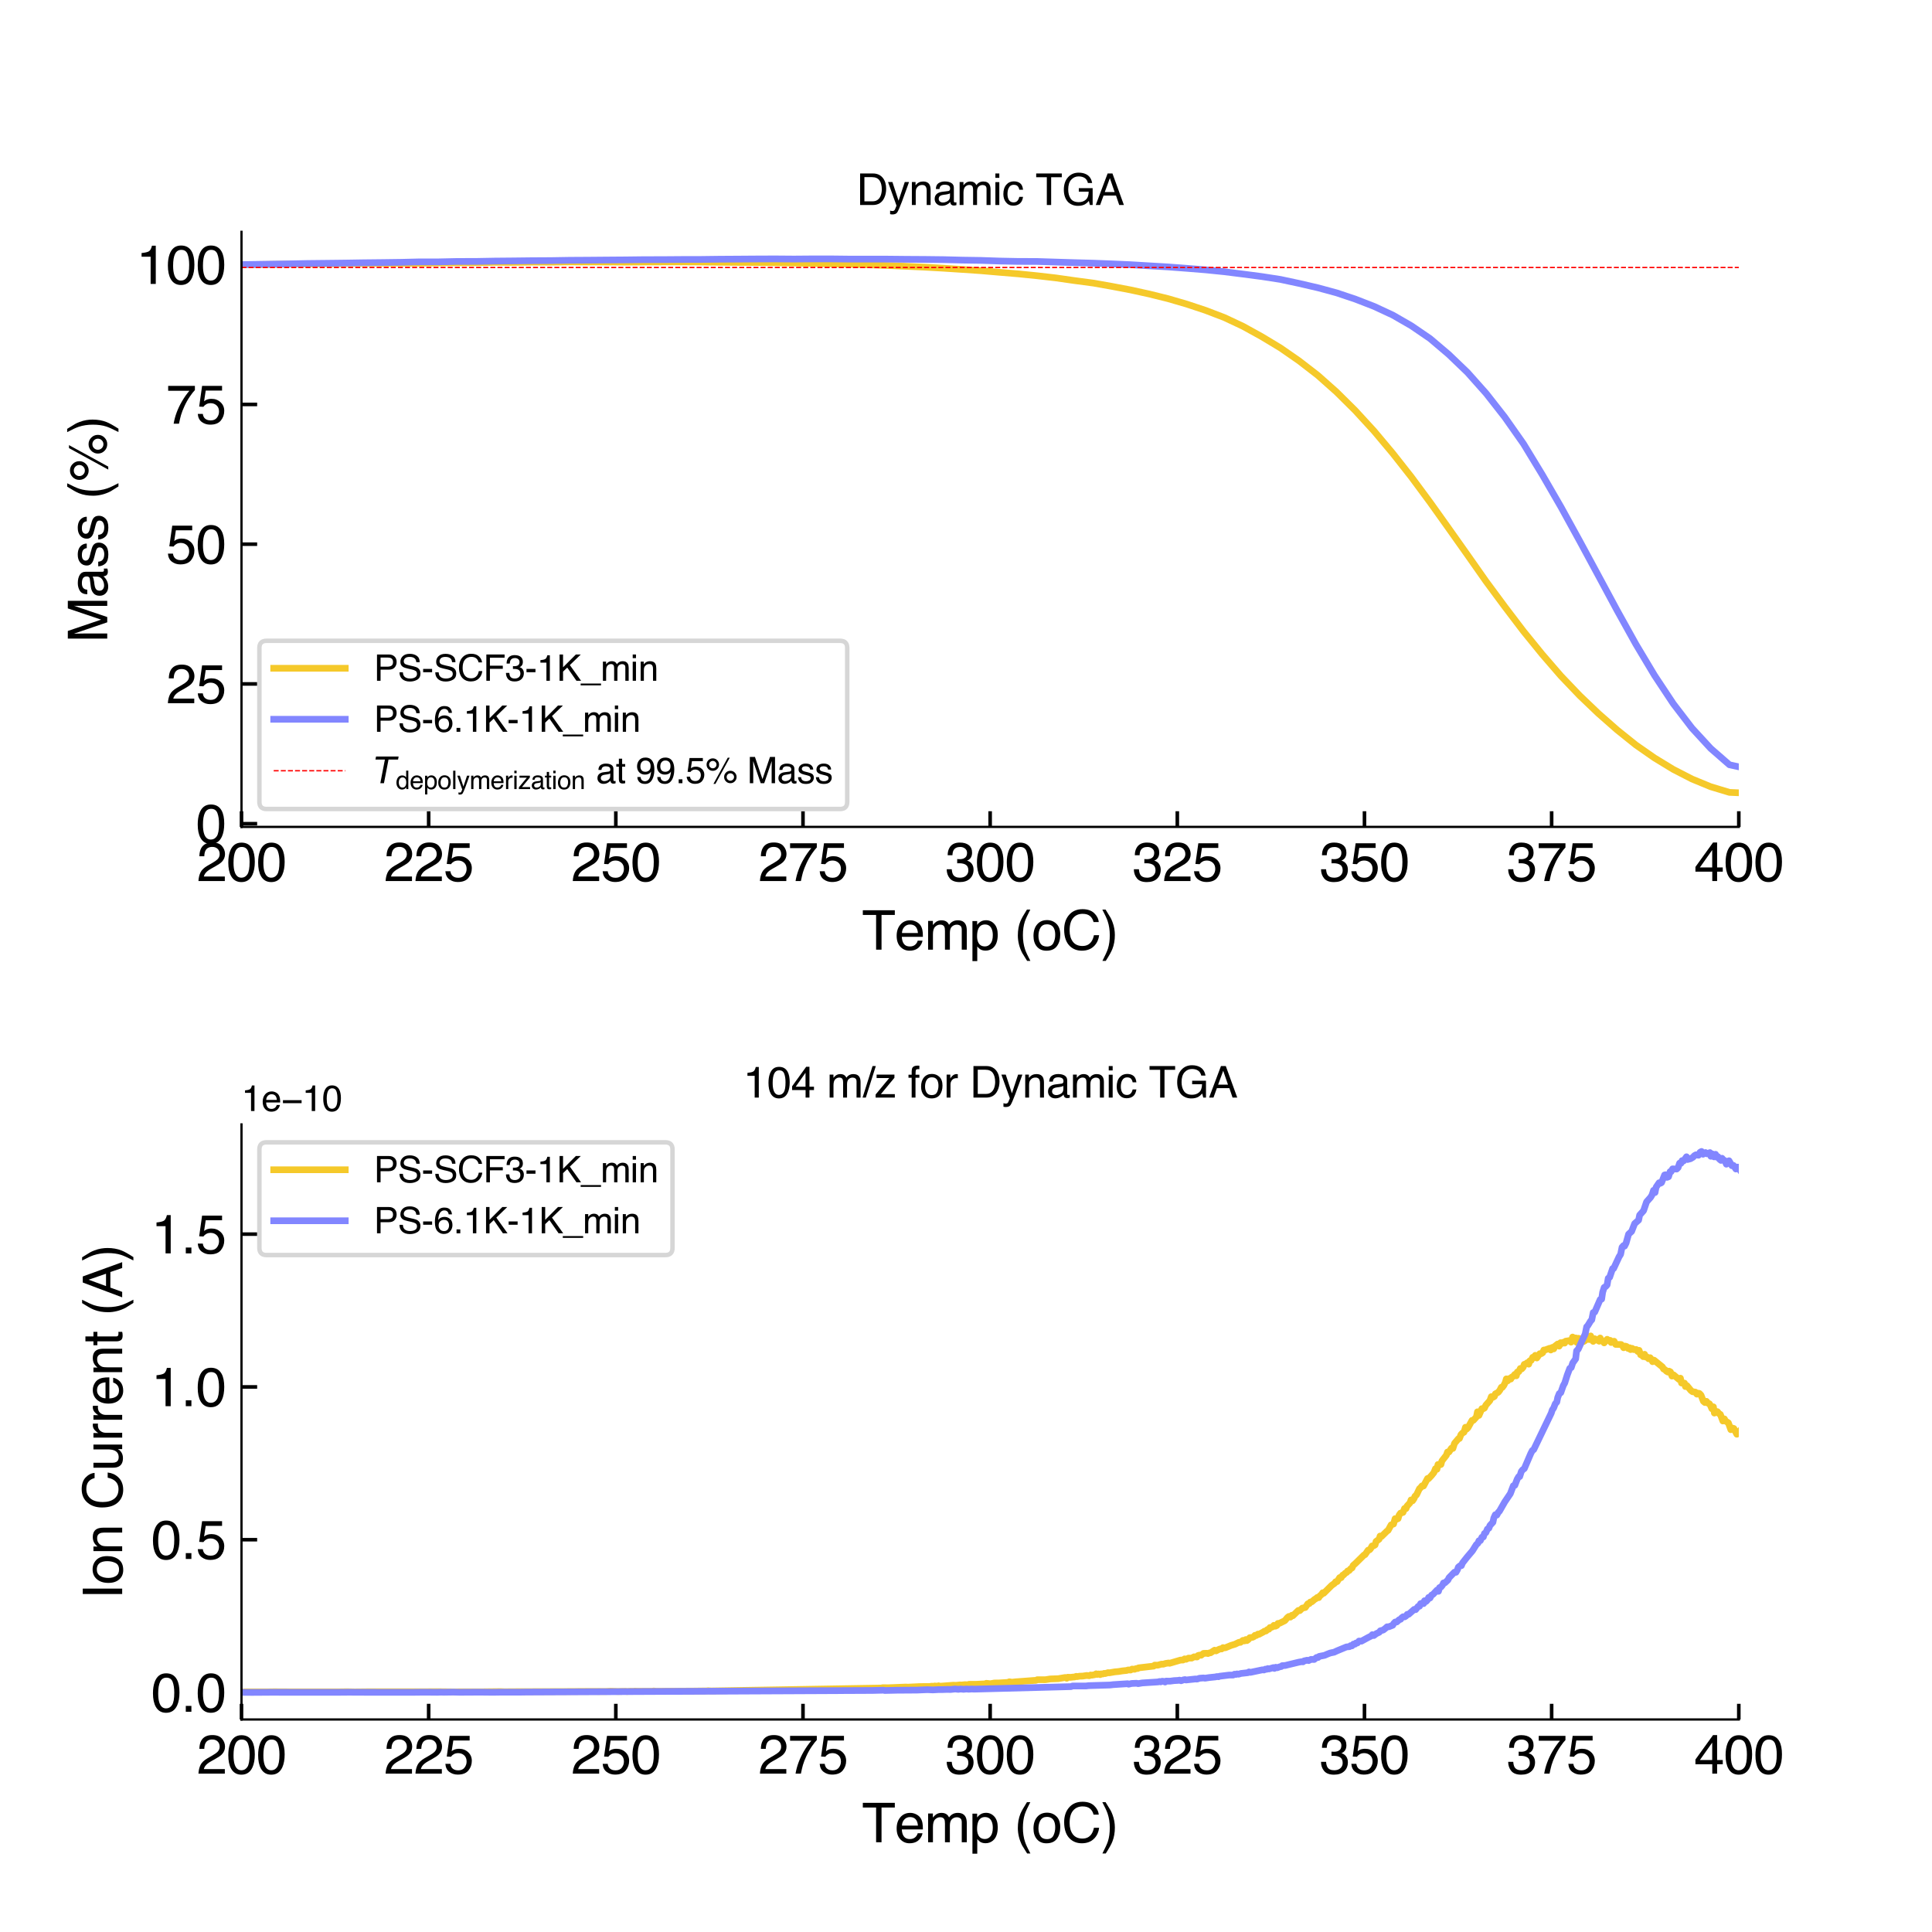 <?xml version="1.0" encoding="utf-8" standalone="no"?>
<!DOCTYPE svg PUBLIC "-//W3C//DTD SVG 1.1//EN"
  "http://www.w3.org/Graphics/SVG/1.1/DTD/svg11.dtd">
<svg xmlns:xlink="http://www.w3.org/1999/xlink" width="432pt" height="432pt" viewBox="0 0 432 432" xmlns="http://www.w3.org/2000/svg" version="1.1">
 <defs>
  <style type="text/css">*{stroke-linejoin: round; stroke-linecap: butt}</style>
 </defs>
 <g id="figure_1">
  <g id="patch_1">
   <path d="M 0 432 
L 432 432 
L 432 0 
L 0 0 
z
" style="fill: #ffffff"/>
  </g>
  <g id="axes_1">
   <g id="patch_2">
    <path d="M 54 184.896 
L 388.8 184.896 
L 388.8 51.84 
L 54 51.84 
z
" style="fill: #ffffff"/>
   </g>
   <g id="matplotlib.axis_1">
    <g id="xtick_1">
     <g id="line2d_1">
      <defs>
       <path id="m44941b19b2" d="M 0 0 
L 0 -3.5 
" style="stroke: #000000; stroke-width: 0.8"/>
      </defs>
      <g>
       <use xlink:href="#m44941b19b2" x="54" y="184.896" style="stroke: #000000; stroke-width: 0.8"/>
      </g>
     </g>
     <g id="text_1">
      <!-- 200 -->
      <g transform="translate(43.99 197.004) scale(0.12 -0.12)">
       <defs>
        <path id="Helvetica-32" d="M 200 0 
Q 231 578 439 1006 
Q 647 1434 1250 1784 
L 1850 2131 
Q 2253 2366 2416 2531 
Q 2672 2791 2672 3125 
Q 2672 3516 2437 3745 
Q 2203 3975 1813 3975 
Q 1234 3975 1013 3538 
Q 894 3303 881 2888 
L 309 2888 
Q 319 3472 525 3841 
Q 891 4491 1816 4491 
Q 2584 4491 2939 4075 
Q 3294 3659 3294 3150 
Q 3294 2613 2916 2231 
Q 2697 2009 2131 1694 
L 1703 1456 
Q 1397 1288 1222 1134 
Q 909 863 828 531 
L 3272 531 
L 3272 0 
L 200 0 
z
" transform="scale(0.016)"/>
        <path id="Helvetica-30" d="M 1731 4475 
Q 2600 4475 2988 3759 
Q 3288 3206 3288 2244 
Q 3288 1331 3016 734 
Q 2622 -122 1728 -122 
Q 922 -122 528 578 
Q 200 1163 200 2147 
Q 200 2909 397 3456 
Q 766 4475 1731 4475 
z
M 1725 391 
Q 2163 391 2422 778 
Q 2681 1166 2681 2222 
Q 2681 2984 2493 3476 
Q 2306 3969 1766 3969 
Q 1269 3969 1039 3501 
Q 809 3034 809 2125 
Q 809 1441 956 1025 
Q 1181 391 1725 391 
z
" transform="scale(0.016)"/>
       </defs>
       <use xlink:href="#Helvetica-32"/>
       <use xlink:href="#Helvetica-30" x="55.615"/>
       <use xlink:href="#Helvetica-30" x="111.23"/>
      </g>
     </g>
    </g>
    <g id="xtick_2">
     <g id="line2d_2">
      <g>
       <use xlink:href="#m44941b19b2" x="95.85" y="184.896" style="stroke: #000000; stroke-width: 0.8"/>
      </g>
     </g>
     <g id="text_2">
      <!-- 225 -->
      <g transform="translate(85.84 197.004) scale(0.12 -0.12)">
       <defs>
        <path id="Helvetica-35" d="M 791 1141 
Q 847 659 1238 475 
Q 1438 381 1700 381 
Q 2200 381 2440 700 
Q 2681 1019 2681 1406 
Q 2681 1875 2395 2131 
Q 2109 2388 1709 2388 
Q 1419 2388 1211 2275 
Q 1003 2163 856 1963 
L 369 1991 
L 709 4400 
L 3034 4400 
L 3034 3856 
L 1131 3856 
L 941 2613 
Q 1097 2731 1238 2791 
Q 1488 2894 1816 2894 
Q 2431 2894 2859 2497 
Q 3288 2100 3288 1491 
Q 3288 856 2895 371 
Q 2503 -113 1644 -113 
Q 1097 -113 676 195 
Q 256 503 206 1141 
L 791 1141 
z
" transform="scale(0.016)"/>
       </defs>
       <use xlink:href="#Helvetica-32"/>
       <use xlink:href="#Helvetica-32" x="55.615"/>
       <use xlink:href="#Helvetica-35" x="111.23"/>
      </g>
     </g>
    </g>
    <g id="xtick_3">
     <g id="line2d_3">
      <g>
       <use xlink:href="#m44941b19b2" x="137.7" y="184.896" style="stroke: #000000; stroke-width: 0.8"/>
      </g>
     </g>
     <g id="text_3">
      <!-- 250 -->
      <g transform="translate(127.69 197.004) scale(0.12 -0.12)">
       <use xlink:href="#Helvetica-32"/>
       <use xlink:href="#Helvetica-35" x="55.615"/>
       <use xlink:href="#Helvetica-30" x="111.23"/>
      </g>
     </g>
    </g>
    <g id="xtick_4">
     <g id="line2d_4">
      <g>
       <use xlink:href="#m44941b19b2" x="179.55" y="184.896" style="stroke: #000000; stroke-width: 0.8"/>
      </g>
     </g>
     <g id="text_4">
      <!-- 275 -->
      <g transform="translate(169.54 197.004) scale(0.12 -0.12)">
       <defs>
        <path id="Helvetica-37" d="M 3347 4400 
L 3347 3909 
Q 3131 3700 2773 3181 
Q 2416 2663 2141 2063 
Q 1869 1478 1728 997 
Q 1638 688 1494 0 
L 872 0 
Q 1084 1281 1809 2550 
Q 2238 3294 2709 3834 
L 234 3834 
L 234 4400 
L 3347 4400 
z
" transform="scale(0.016)"/>
       </defs>
       <use xlink:href="#Helvetica-32"/>
       <use xlink:href="#Helvetica-37" x="55.615"/>
       <use xlink:href="#Helvetica-35" x="111.23"/>
      </g>
     </g>
    </g>
    <g id="xtick_5">
     <g id="line2d_5">
      <g>
       <use xlink:href="#m44941b19b2" x="221.4" y="184.896" style="stroke: #000000; stroke-width: 0.8"/>
      </g>
     </g>
     <g id="text_5">
      <!-- 300 -->
      <g transform="translate(211.39 197.004) scale(0.12 -0.12)">
       <defs>
        <path id="Helvetica-33" d="M 1663 -122 
Q 869 -122 511 314 
Q 153 750 153 1375 
L 741 1375 
Q 778 941 903 744 
Q 1122 391 1694 391 
Q 2138 391 2406 628 
Q 2675 866 2675 1241 
Q 2675 1703 2392 1887 
Q 2109 2072 1606 2072 
Q 1550 2072 1492 2070 
Q 1434 2069 1375 2066 
L 1375 2563 
Q 1463 2553 1522 2550 
Q 1581 2547 1650 2547 
Q 1966 2547 2169 2647 
Q 2525 2822 2525 3272 
Q 2525 3606 2287 3787 
Q 2050 3969 1734 3969 
Q 1172 3969 956 3594 
Q 838 3388 822 3006 
L 266 3006 
Q 266 3506 466 3856 
Q 809 4481 1675 4481 
Q 2359 4481 2734 4176 
Q 3109 3872 3109 3294 
Q 3109 2881 2888 2625 
Q 2750 2466 2531 2375 
Q 2884 2278 3082 2001 
Q 3281 1725 3281 1325 
Q 3281 684 2859 281 
Q 2438 -122 1663 -122 
z
" transform="scale(0.016)"/>
       </defs>
       <use xlink:href="#Helvetica-33"/>
       <use xlink:href="#Helvetica-30" x="55.615"/>
       <use xlink:href="#Helvetica-30" x="111.23"/>
      </g>
     </g>
    </g>
    <g id="xtick_6">
     <g id="line2d_6">
      <g>
       <use xlink:href="#m44941b19b2" x="263.25" y="184.896" style="stroke: #000000; stroke-width: 0.8"/>
      </g>
     </g>
     <g id="text_6">
      <!-- 325 -->
      <g transform="translate(253.24 197.004) scale(0.12 -0.12)">
       <use xlink:href="#Helvetica-33"/>
       <use xlink:href="#Helvetica-32" x="55.615"/>
       <use xlink:href="#Helvetica-35" x="111.23"/>
      </g>
     </g>
    </g>
    <g id="xtick_7">
     <g id="line2d_7">
      <g>
       <use xlink:href="#m44941b19b2" x="305.1" y="184.896" style="stroke: #000000; stroke-width: 0.8"/>
      </g>
     </g>
     <g id="text_7">
      <!-- 350 -->
      <g transform="translate(295.09 197.004) scale(0.12 -0.12)">
       <use xlink:href="#Helvetica-33"/>
       <use xlink:href="#Helvetica-35" x="55.615"/>
       <use xlink:href="#Helvetica-30" x="111.23"/>
      </g>
     </g>
    </g>
    <g id="xtick_8">
     <g id="line2d_8">
      <g>
       <use xlink:href="#m44941b19b2" x="346.95" y="184.896" style="stroke: #000000; stroke-width: 0.8"/>
      </g>
     </g>
     <g id="text_8">
      <!-- 375 -->
      <g transform="translate(336.94 197.004) scale(0.12 -0.12)">
       <use xlink:href="#Helvetica-33"/>
       <use xlink:href="#Helvetica-37" x="55.615"/>
       <use xlink:href="#Helvetica-35" x="111.23"/>
      </g>
     </g>
    </g>
    <g id="xtick_9">
     <g id="line2d_9">
      <g>
       <use xlink:href="#m44941b19b2" x="388.8" y="184.896" style="stroke: #000000; stroke-width: 0.8"/>
      </g>
     </g>
     <g id="text_9">
      <!-- 400 -->
      <g transform="translate(378.79 197.004) scale(0.12 -0.12)">
       <defs>
        <path id="Helvetica-34" d="M 2116 1584 
L 2116 3613 
L 681 1584 
L 2116 1584 
z
M 2125 0 
L 2125 1094 
L 163 1094 
L 163 1644 
L 2213 4488 
L 2688 4488 
L 2688 1584 
L 3347 1584 
L 3347 1094 
L 2688 1094 
L 2688 0 
L 2125 0 
z
" transform="scale(0.016)"/>
       </defs>
       <use xlink:href="#Helvetica-34"/>
       <use xlink:href="#Helvetica-30" x="55.615"/>
       <use xlink:href="#Helvetica-30" x="111.23"/>
      </g>
     </g>
    </g>
    <g id="text_10">
     <!-- Temp (oC) -->
     <g transform="translate(192.732 212.348) scale(0.12 -0.12)">
      <defs>
       <path id="Helvetica-54" d="M 3828 4591 
L 3828 4044 
L 2281 4044 
L 2281 0 
L 1650 0 
L 1650 4044 
L 103 4044 
L 103 4591 
L 3828 4591 
z
" transform="scale(0.016)"/>
       <path id="Helvetica-65" d="M 1806 3422 
Q 2163 3422 2497 3255 
Q 2831 3088 3006 2822 
Q 3175 2569 3231 2231 
Q 3281 2000 3281 1494 
L 828 1494 
Q 844 984 1069 676 
Q 1294 369 1766 369 
Q 2206 369 2469 659 
Q 2619 828 2681 1050 
L 3234 1050 
Q 3213 866 3089 639 
Q 2966 413 2813 269 
Q 2556 19 2178 -69 
Q 1975 -119 1719 -119 
Q 1094 -119 659 336 
Q 225 791 225 1609 
Q 225 2416 662 2919 
Q 1100 3422 1806 3422 
z
M 2703 1941 
Q 2669 2306 2544 2525 
Q 2313 2931 1772 2931 
Q 1384 2931 1121 2651 
Q 859 2372 844 1941 
L 2703 1941 
z
M 1753 3428 
L 1753 3428 
z
" transform="scale(0.016)"/>
       <path id="Helvetica-6d" d="M 413 3347 
L 969 3347 
L 969 2872 
Q 1169 3119 1331 3231 
Q 1609 3422 1963 3422 
Q 2363 3422 2606 3225 
Q 2744 3113 2856 2894 
Q 3044 3163 3297 3292 
Q 3550 3422 3866 3422 
Q 4541 3422 4784 2934 
Q 4916 2672 4916 2228 
L 4916 0 
L 4331 0 
L 4331 2325 
Q 4331 2659 4164 2784 
Q 3997 2909 3756 2909 
Q 3425 2909 3186 2687 
Q 2947 2466 2947 1947 
L 2947 0 
L 2375 0 
L 2375 2184 
Q 2375 2525 2294 2681 
Q 2166 2916 1816 2916 
Q 1497 2916 1236 2669 
Q 975 2422 975 1775 
L 975 0 
L 413 0 
L 413 3347 
z
" transform="scale(0.016)"/>
       <path id="Helvetica-70" d="M 1825 378 
Q 2219 378 2480 708 
Q 2741 1038 2741 1694 
Q 2741 2094 2625 2381 
Q 2406 2934 1825 2934 
Q 1241 2934 1025 2350 
Q 909 2038 909 1556 
Q 909 1169 1025 897 
Q 1244 378 1825 378 
z
M 369 3331 
L 916 3331 
L 916 2888 
Q 1084 3116 1284 3241 
Q 1569 3428 1953 3428 
Q 2522 3428 2919 2992 
Q 3316 2556 3316 1747 
Q 3316 653 2744 184 
Q 2381 -113 1900 -113 
Q 1522 -113 1266 53 
Q 1116 147 931 375 
L 931 -1334 
L 369 -1334 
L 369 3331 
z
" transform="scale(0.016)"/>
       <path id="Helvetica-20" transform="scale(0.016)"/>
       <path id="Helvetica-28" d="M 1894 4666 
Q 1403 3713 1256 3263 
Q 1034 2578 1034 1681 
Q 1034 775 1288 25 
Q 1444 -438 1903 -1306 
L 1525 -1306 
Q 1069 -594 959 -397 
Q 850 -200 722 138 
Q 547 600 478 1125 
Q 444 1397 444 1644 
Q 444 2569 734 3291 
Q 919 3750 1503 4666 
L 1894 4666 
z
" transform="scale(0.016)"/>
       <path id="Helvetica-6f" d="M 1741 363 
Q 2300 363 2508 786 
Q 2716 1209 2716 1728 
Q 2716 2197 2566 2491 
Q 2328 2953 1747 2953 
Q 1231 2953 997 2559 
Q 763 2166 763 1609 
Q 763 1075 997 719 
Q 1231 363 1741 363 
z
M 1763 3444 
Q 2409 3444 2856 3012 
Q 3303 2581 3303 1744 
Q 3303 934 2909 406 
Q 2516 -122 1688 -122 
Q 997 -122 590 345 
Q 184 813 184 1600 
Q 184 2444 612 2944 
Q 1041 3444 1763 3444 
z
M 1744 3428 
L 1744 3428 
z
" transform="scale(0.016)"/>
       <path id="Helvetica-43" d="M 2422 4716 
Q 3294 4716 3775 4256 
Q 4256 3797 4309 3213 
L 3703 3213 
Q 3600 3656 3292 3915 
Q 2984 4175 2428 4175 
Q 1750 4175 1333 3698 
Q 916 3222 916 2238 
Q 916 1431 1292 929 
Q 1669 428 2416 428 
Q 3103 428 3463 956 
Q 3653 1234 3747 1688 
L 4353 1688 
Q 4272 963 3816 472 
Q 3269 -119 2341 -119 
Q 1541 -119 997 366 
Q 281 1006 281 2344 
Q 281 3359 819 4009 
Q 1400 4716 2422 4716 
z
M 2297 4716 
L 2297 4716 
z
" transform="scale(0.016)"/>
       <path id="Helvetica-29" d="M 222 -1306 
Q 719 -338 863 106 
Q 1081 778 1081 1681 
Q 1081 2584 828 3334 
Q 672 3797 213 4666 
L 591 4666 
Q 1072 3897 1173 3717 
Q 1275 3538 1394 3222 
Q 1544 2831 1608 2450 
Q 1672 2069 1672 1716 
Q 1672 791 1378 66 
Q 1194 -400 613 -1306 
L 222 -1306 
z
" transform="scale(0.016)"/>
      </defs>
      <use xlink:href="#Helvetica-54"/>
      <use xlink:href="#Helvetica-65" x="61.084"/>
      <use xlink:href="#Helvetica-6d" x="116.699"/>
      <use xlink:href="#Helvetica-70" x="200"/>
      <use xlink:href="#Helvetica-20" x="255.615"/>
      <use xlink:href="#Helvetica-28" x="283.398"/>
      <use xlink:href="#Helvetica-6f" x="316.699"/>
      <use xlink:href="#Helvetica-43" x="372.314"/>
      <use xlink:href="#Helvetica-29" x="444.531"/>
     </g>
    </g>
   </g>
   <g id="matplotlib.axis_2">
    <g id="ytick_1">
     <g id="line2d_10">
      <defs>
       <path id="m38857b3f25" d="M 0 0 
L 3.5 0 
" style="stroke: #000000; stroke-width: 0.8"/>
      </defs>
      <g>
       <use xlink:href="#m38857b3f25" x="54" y="184.174" style="stroke: #000000; stroke-width: 0.8"/>
      </g>
     </g>
     <g id="text_11">
      <!-- 0 -->
      <g transform="translate(43.827 188.478) scale(0.12 -0.12)">
       <use xlink:href="#Helvetica-30"/>
      </g>
     </g>
    </g>
    <g id="ytick_2">
     <g id="line2d_11">
      <g>
       <use xlink:href="#m38857b3f25" x="54" y="152.927" style="stroke: #000000; stroke-width: 0.8"/>
      </g>
     </g>
     <g id="text_12">
      <!-- 25 -->
      <g transform="translate(37.154 157.231) scale(0.12 -0.12)">
       <use xlink:href="#Helvetica-32"/>
       <use xlink:href="#Helvetica-35" x="55.615"/>
      </g>
     </g>
    </g>
    <g id="ytick_3">
     <g id="line2d_12">
      <g>
       <use xlink:href="#m38857b3f25" x="54" y="121.68" style="stroke: #000000; stroke-width: 0.8"/>
      </g>
     </g>
     <g id="text_13">
      <!-- 50 -->
      <g transform="translate(37.154 125.984) scale(0.12 -0.12)">
       <use xlink:href="#Helvetica-35"/>
       <use xlink:href="#Helvetica-30" x="55.615"/>
      </g>
     </g>
    </g>
    <g id="ytick_4">
     <g id="line2d_13">
      <g>
       <use xlink:href="#m38857b3f25" x="54" y="90.433" style="stroke: #000000; stroke-width: 0.8"/>
      </g>
     </g>
     <g id="text_14">
      <!-- 75 -->
      <g transform="translate(37.154 94.737) scale(0.12 -0.12)">
       <use xlink:href="#Helvetica-37"/>
       <use xlink:href="#Helvetica-35" x="55.615"/>
      </g>
     </g>
    </g>
    <g id="ytick_5">
     <g id="line2d_14">
      <g>
       <use xlink:href="#m38857b3f25" x="54" y="59.186" style="stroke: #000000; stroke-width: 0.8"/>
      </g>
     </g>
     <g id="text_15">
      <!-- 100 -->
      <g transform="translate(30.481 63.49) scale(0.12 -0.12)">
       <defs>
        <path id="Helvetica-31" d="M 613 3169 
L 613 3600 
Q 1222 3659 1462 3798 
Q 1703 3938 1822 4456 
L 2266 4456 
L 2266 0 
L 1666 0 
L 1666 3169 
L 613 3169 
z
" transform="scale(0.016)"/>
       </defs>
       <use xlink:href="#Helvetica-31"/>
       <use xlink:href="#Helvetica-30" x="55.615"/>
       <use xlink:href="#Helvetica-30" x="111.23"/>
      </g>
     </g>
    </g>
    <g id="text_16">
     <!-- Mass (%) -->
     <g transform="translate(23.979 143.7) rotate(-90) scale(0.12 -0.12)">
      <defs>
       <path id="Helvetica-4d" d="M 472 4591 
L 1363 4591 
L 2681 709 
L 3991 4591 
L 4872 4591 
L 4872 0 
L 4281 0 
L 4281 2709 
Q 4281 2850 4287 3175 
Q 4294 3500 4294 3872 
L 2984 0 
L 2369 0 
L 1050 3872 
L 1050 3731 
Q 1050 3563 1058 3217 
Q 1066 2872 1066 2709 
L 1066 0 
L 472 0 
L 472 4591 
z
" transform="scale(0.016)"/>
       <path id="Helvetica-61" d="M 844 891 
Q 844 647 1022 506 
Q 1200 366 1444 366 
Q 1741 366 2019 503 
Q 2488 731 2488 1250 
L 2488 1703 
Q 2384 1638 2221 1594 
Q 2059 1550 1903 1531 
L 1563 1488 
Q 1256 1447 1103 1359 
Q 844 1213 844 891 
z
M 2206 2028 
Q 2400 2053 2466 2191 
Q 2503 2266 2503 2406 
Q 2503 2694 2298 2823 
Q 2094 2953 1713 2953 
Q 1272 2953 1088 2716 
Q 984 2584 953 2325 
L 428 2325 
Q 444 2944 830 3186 
Q 1216 3428 1725 3428 
Q 2316 3428 2684 3203 
Q 3050 2978 3050 2503 
L 3050 575 
Q 3050 488 3086 434 
Q 3122 381 3238 381 
Q 3275 381 3322 386 
Q 3369 391 3422 400 
L 3422 -16 
Q 3291 -53 3222 -62 
Q 3153 -72 3034 -72 
Q 2744 -72 2613 134 
Q 2544 244 2516 444 
Q 2344 219 2022 53 
Q 1700 -113 1313 -113 
Q 847 -113 551 170 
Q 256 453 256 878 
Q 256 1344 547 1600 
Q 838 1856 1309 1916 
L 2206 2028 
z
M 1741 3428 
L 1741 3428 
z
" transform="scale(0.016)"/>
       <path id="Helvetica-73" d="M 747 1050 
Q 772 769 888 619 
Q 1100 347 1625 347 
Q 1938 347 2175 483 
Q 2413 619 2413 903 
Q 2413 1119 2222 1231 
Q 2100 1300 1741 1391 
L 1294 1503 
Q 866 1609 663 1741 
Q 300 1969 300 2372 
Q 300 2847 642 3140 
Q 984 3434 1563 3434 
Q 2319 3434 2653 2991 
Q 2863 2709 2856 2384 
L 2325 2384 
Q 2309 2575 2191 2731 
Q 1997 2953 1519 2953 
Q 1200 2953 1036 2831 
Q 872 2709 872 2509 
Q 872 2291 1088 2159 
Q 1213 2081 1456 2022 
L 1828 1931 
Q 2434 1784 2641 1647 
Q 2969 1431 2969 969 
Q 2969 522 2630 197 
Q 2291 -128 1597 -128 
Q 850 -128 539 211 
Q 228 550 206 1050 
L 747 1050 
z
M 1578 3428 
L 1578 3428 
z
" transform="scale(0.016)"/>
       <path id="Helvetica-25" d="M 4363 2175 
Q 4813 2175 5131 1856 
Q 5450 1538 5450 1088 
Q 5450 638 5131 319 
Q 4813 0 4363 0 
Q 3909 0 3590 319 
Q 3272 638 3272 1088 
Q 3272 1538 3590 1856 
Q 3909 2175 4363 2175 
z
M 3909 4456 
L 4256 4456 
L 1753 -119 
L 1406 -119 
L 3909 4456 
z
M 1294 2606 
Q 1563 2606 1752 2795 
Q 1941 2984 1941 3250 
Q 1941 3516 1752 3705 
Q 1563 3894 1294 3894 
Q 1028 3894 839 3706 
Q 650 3519 650 3250 
Q 650 2984 839 2795 
Q 1028 2606 1294 2606 
z
M 1294 4341 
Q 1747 4341 2065 4020 
Q 2384 3700 2384 3250 
Q 2384 2800 2065 2481 
Q 1747 2163 1294 2163 
Q 844 2163 525 2481 
Q 206 2800 206 3250 
Q 206 3700 525 4020 
Q 844 4341 1294 4341 
z
M 4363 444 
Q 4628 444 4817 633 
Q 5006 822 5006 1088 
Q 5006 1353 4817 1542 
Q 4628 1731 4363 1731 
Q 4094 1731 3905 1542 
Q 3716 1353 3716 1088 
Q 3716 822 3905 633 
Q 4094 444 4363 444 
z
" transform="scale(0.016)"/>
      </defs>
      <use xlink:href="#Helvetica-4d"/>
      <use xlink:href="#Helvetica-61" x="83.301"/>
      <use xlink:href="#Helvetica-73" x="138.916"/>
      <use xlink:href="#Helvetica-73" x="188.916"/>
      <use xlink:href="#Helvetica-20" x="238.916"/>
      <use xlink:href="#Helvetica-28" x="266.699"/>
      <use xlink:href="#Helvetica-25" x="300"/>
      <use xlink:href="#Helvetica-29" x="388.916"/>
     </g>
    </g>
   </g>
   <g id="line2d_15">
    <path d="M 52.03 59.186 
L 56.214 59.163 
L 60.383 59.122 
L 64.559 59.057 
L 68.747 59.052 
L 72.952 58.99 
L 77.127 58.963 
L 81.3 58.915 
L 85.476 58.878 
L 89.681 58.863 
L 93.85 58.859 
L 98.046 58.792 
L 102.23 58.75 
L 106.398 58.735 
L 110.578 58.657 
L 114.757 58.67 
L 118.958 58.615 
L 123.164 58.62 
L 127.336 58.568 
L 131.522 58.583 
L 135.695 58.584 
L 139.877 58.612 
L 144.055 58.584 
L 148.237 58.571 
L 152.398 58.562 
L 156.612 58.589 
L 160.77 58.643 
L 164.971 58.677 
L 169.133 58.694 
L 173.326 58.753 
L 177.505 58.811 
L 181.708 58.896 
L 185.896 58.999 
L 190.078 59.073 
L 194.258 59.212 
L 198.43 59.363 
L 202.595 59.548 
L 206.8 59.737 
L 210.986 59.973 
L 215.159 60.245 
L 219.335 60.528 
L 223.533 60.891 
L 227.696 61.236 
L 231.89 61.657 
L 236.069 62.14 
L 240.236 62.734 
L 244.55 63.308 
L 248.629 64.034 
L 252.801 64.825 
L 257.006 65.747 
L 261.198 66.785 
L 265.373 68.004 
L 269.566 69.397 
L 273.755 70.997 
L 277.921 72.953 
L 282.11 75.265 
L 286.31 77.797 
L 290.476 80.687 
L 294.654 83.915 
L 298.828 87.625 
L 303.011 91.771 
L 307.201 96.335 
L 311.38 101.316 
L 315.567 106.634 
L 319.734 112.266 
L 323.931 118.144 
L 328.124 124.068 
L 332.284 129.991 
L 336.503 135.693 
L 340.657 141.154 
L 344.851 146.314 
L 349.02 151.136 
L 353.228 155.543 
L 357.409 159.535 
L 361.591 163.212 
L 365.787 166.58 
L 369.938 169.47 
L 374.146 172.036 
L 378.326 174.186 
L 382.502 175.908 
L 386.711 177.179 
L 398.444 177.679 
L 418.146 177.972 
L 433 177.885 
" clip-path="url(#p66312f6db1)" style="fill: none; stroke: #f5c92a; stroke-width: 1.5; stroke-linecap: square"/>
   </g>
   <g id="line2d_16">
    <path d="M 52.037 59.186 
L 56.204 59.132 
L 60.405 59.068 
L 64.585 59.004 
L 68.775 58.916 
L 72.946 58.872 
L 77.122 58.823 
L 81.32 58.755 
L 85.497 58.711 
L 89.682 58.654 
L 93.873 58.553 
L 98.042 58.554 
L 102.225 58.463 
L 106.438 58.454 
L 110.595 58.378 
L 114.774 58.341 
L 118.957 58.293 
L 123.128 58.271 
L 127.33 58.201 
L 131.524 58.176 
L 135.696 58.141 
L 139.891 58.11 
L 143.989 58.06 
L 148.144 58.053 
L 152.365 58.021 
L 156.564 58.014 
L 160.761 57.961 
L 164.922 57.935 
L 169.14 57.905 
L 173.323 57.889 
L 177.521 57.922 
L 181.701 57.888 
L 185.876 57.888 
L 190.062 57.936 
L 194.248 57.933 
L 198.426 57.939 
L 202.66 57.981 
L 206.856 58.007 
L 211.047 58.057 
L 215.221 58.164 
L 219.395 58.229 
L 223.521 58.37 
L 227.655 58.454 
L 231.818 58.464 
L 236.02 58.598 
L 240.225 58.73 
L 244.423 58.843 
L 248.63 59.001 
L 252.804 59.187 
L 256.977 59.439 
L 261.195 59.685 
L 265.367 59.999 
L 269.559 60.336 
L 273.753 60.76 
L 277.941 61.285 
L 282.124 61.834 
L 286.275 62.474 
L 290.513 63.379 
L 294.718 64.355 
L 298.915 65.496 
L 303.092 66.898 
L 307.248 68.511 
L 311.421 70.45 
L 315.597 72.856 
L 319.758 75.702 
L 323.93 79.243 
L 328.116 83.26 
L 332.311 87.972 
L 336.464 93.27 
L 340.656 99.234 
L 344.868 106.161 
L 349.052 113.394 
L 353.209 120.951 
L 357.401 128.708 
L 361.594 136.499 
L 365.767 144.011 
L 369.959 151.022 
L 374.158 157.358 
L 378.331 162.803 
L 382.507 167.345 
L 386.711 171.011 
L 398.52 173.56 
L 418.204 176.075 
L 433 177.4 
" clip-path="url(#p66312f6db1)" style="fill: none; stroke: #8286ff; stroke-width: 1.5; stroke-linecap: square"/>
   </g>
   <g id="line2d_17">
    <path d="M 54 59.811 
L 388.8 59.811 
" clip-path="url(#p66312f6db1)" style="fill: none; stroke-dasharray: 1.11,0.48; stroke-dashoffset: 0; stroke: #ff0000; stroke-width: 0.3"/>
   </g>
   <g id="patch_3">
    <path d="M 54 184.896 
L 54 51.84 
" style="fill: none; stroke: #000000; stroke-width: 0.5; stroke-linejoin: miter; stroke-linecap: square"/>
   </g>
   <g id="patch_4">
    <path d="M 54 184.896 
L 388.8 184.896 
" style="fill: none; stroke: #000000; stroke-width: 0.5; stroke-linejoin: miter; stroke-linecap: square"/>
   </g>
   <g id="text_17">
    <!-- Dynamic TGA -->
    <g transform="translate(191.53 45.84) scale(0.096 -0.096)">
     <defs>
      <path id="Helvetica-44" d="M 2250 531 
Q 2566 531 2769 597 
Q 3131 719 3363 1066 
Q 3547 1344 3628 1778 
Q 3675 2038 3675 2259 
Q 3675 3113 3336 3584 
Q 2997 4056 2244 4056 
L 1141 4056 
L 1141 531 
L 2250 531 
z
M 516 4591 
L 2375 4591 
Q 3322 4591 3844 3919 
Q 4309 3313 4309 2366 
Q 4309 1634 4034 1044 
Q 3550 0 2369 0 
L 516 0 
L 516 4591 
z
" transform="scale(0.016)"/>
      <path id="Helvetica-79" d="M 2503 3347 
L 3125 3347 
Q 3006 3025 2597 1878 
Q 2291 1016 2084 472 
Q 1597 -809 1397 -1090 
Q 1197 -1372 709 -1372 
Q 591 -1372 527 -1362 
Q 463 -1353 369 -1328 
L 369 -816 
Q 516 -856 581 -865 
Q 647 -875 697 -875 
Q 853 -875 926 -823 
Q 1000 -772 1050 -697 
Q 1066 -672 1162 -440 
Q 1259 -209 1303 -97 
L 66 3347 
L 703 3347 
L 1600 622 
L 2503 3347 
z
M 1597 3428 
L 1597 3428 
z
" transform="scale(0.016)"/>
      <path id="Helvetica-6e" d="M 413 3347 
L 947 3347 
L 947 2872 
Q 1184 3166 1450 3294 
Q 1716 3422 2041 3422 
Q 2753 3422 3003 2925 
Q 3141 2653 3141 2147 
L 3141 0 
L 2569 0 
L 2569 2109 
Q 2569 2416 2478 2603 
Q 2328 2916 1934 2916 
Q 1734 2916 1606 2875 
Q 1375 2806 1200 2600 
Q 1059 2434 1017 2257 
Q 975 2081 975 1753 
L 975 0 
L 413 0 
L 413 3347 
z
M 1734 3428 
L 1734 3428 
z
" transform="scale(0.016)"/>
      <path id="Helvetica-69" d="M 413 3331 
L 984 3331 
L 984 0 
L 413 0 
L 413 3331 
z
M 413 4591 
L 984 4591 
L 984 3953 
L 413 3953 
L 413 4591 
z
" transform="scale(0.016)"/>
      <path id="Helvetica-63" d="M 1703 3444 
Q 2269 3444 2623 3169 
Q 2978 2894 3050 2222 
L 2503 2222 
Q 2453 2531 2275 2736 
Q 2097 2941 1703 2941 
Q 1166 2941 934 2416 
Q 784 2075 784 1575 
Q 784 1072 996 728 
Q 1209 384 1666 384 
Q 2016 384 2220 598 
Q 2425 813 2503 1184 
L 3050 1184 
Q 2956 519 2581 211 
Q 2206 -97 1622 -97 
Q 966 -97 575 383 
Q 184 863 184 1581 
Q 184 2463 612 2953 
Q 1041 3444 1703 3444 
z
M 1616 3428 
L 1616 3428 
z
" transform="scale(0.016)"/>
      <path id="Helvetica-47" d="M 2472 4709 
Q 3119 4709 3591 4459 
Q 4275 4100 4428 3200 
L 3813 3200 
Q 3700 3703 3347 3933 
Q 2994 4163 2456 4163 
Q 1819 4163 1383 3684 
Q 947 3206 947 2259 
Q 947 1441 1306 927 
Q 1666 413 2478 413 
Q 3100 413 3508 773 
Q 3916 1134 3925 1941 
L 2488 1941 
L 2488 2456 
L 4503 2456 
L 4503 0 
L 4103 0 
L 3953 591 
Q 3638 244 3394 109 
Q 2984 -122 2353 -122 
Q 1538 -122 950 406 
Q 309 1069 309 2225 
Q 309 3378 934 4059 
Q 1528 4709 2472 4709 
z
M 2369 4716 
L 2369 4716 
z
" transform="scale(0.016)"/>
      <path id="Helvetica-41" d="M 2844 1881 
L 2147 3909 
L 1406 1881 
L 2844 1881 
z
M 1822 4591 
L 2525 4591 
L 4191 0 
L 3509 0 
L 3044 1375 
L 1228 1375 
L 731 0 
L 94 0 
L 1822 4591 
z
" transform="scale(0.016)"/>
     </defs>
     <use xlink:href="#Helvetica-44"/>
     <use xlink:href="#Helvetica-79" x="72.217"/>
     <use xlink:href="#Helvetica-6e" x="122.217"/>
     <use xlink:href="#Helvetica-61" x="177.832"/>
     <use xlink:href="#Helvetica-6d" x="233.447"/>
     <use xlink:href="#Helvetica-69" x="316.748"/>
     <use xlink:href="#Helvetica-63" x="338.965"/>
     <use xlink:href="#Helvetica-20" x="388.965"/>
     <use xlink:href="#Helvetica-54" x="416.748"/>
     <use xlink:href="#Helvetica-47" x="477.832"/>
     <use xlink:href="#Helvetica-41" x="555.615"/>
    </g>
   </g>
   <g id="legend_1">
    <g id="patch_5">
     <path d="M 59.6 180.896 
L 187.84 180.896 
Q 189.44 180.896 189.44 179.296 
L 189.44 144.883 
Q 189.44 143.284 187.84 143.284 
L 59.6 143.284 
Q 58 143.284 58 144.883 
L 58 179.296 
Q 58 180.896 59.6 180.896 
z
" style="fill: #ffffff; opacity: 0.8; stroke: #cccccc; stroke-linejoin: miter"/>
    </g>
    <g id="line2d_18">
     <path d="M 61.2 149.422 
L 69.2 149.422 
L 77.2 149.422 
" style="fill: none; stroke: #f5c92a; stroke-width: 1.5; stroke-linecap: square"/>
    </g>
    <g id="text_18">
     <!-- PS-SCF3-1K_min -->
     <g transform="translate(83.6 152.222) scale(0.08 -0.08)">
      <defs>
       <path id="Helvetica-50" d="M 547 4591 
L 2613 4591 
Q 3225 4591 3600 4245 
Q 3975 3900 3975 3275 
Q 3975 2738 3640 2339 
Q 3306 1941 2613 1941 
L 1169 1941 
L 1169 0 
L 547 0 
L 547 4591 
z
M 3347 3272 
Q 3347 3778 2972 3959 
Q 2766 4056 2406 4056 
L 1169 4056 
L 1169 2466 
L 2406 2466 
Q 2825 2466 3086 2644 
Q 3347 2822 3347 3272 
z
" transform="scale(0.016)"/>
       <path id="Helvetica-53" d="M 894 1481 
Q 916 1091 1078 847 
Q 1388 391 2169 391 
Q 2519 391 2806 491 
Q 3363 684 3363 1184 
Q 3363 1559 3128 1719 
Q 2891 1875 2384 1991 
L 1763 2131 
Q 1153 2269 900 2434 
Q 463 2722 463 3294 
Q 463 3913 891 4309 
Q 1319 4706 2103 4706 
Q 2825 4706 3329 4357 
Q 3834 4009 3834 3244 
L 3250 3244 
Q 3203 3613 3050 3809 
Q 2766 4169 2084 4169 
Q 1534 4169 1293 3937 
Q 1053 3706 1053 3400 
Q 1053 3063 1334 2906 
Q 1519 2806 2169 2656 
L 2813 2509 
Q 3278 2403 3531 2219 
Q 3969 1897 3969 1284 
Q 3969 522 3414 194 
Q 2859 -134 2125 -134 
Q 1269 -134 784 303 
Q 300 738 309 1481 
L 894 1481 
z
M 2150 4716 
L 2150 4716 
z
" transform="scale(0.016)"/>
       <path id="Helvetica-2d" d="M 266 2072 
L 1834 2072 
L 1834 1494 
L 266 1494 
L 266 2072 
z
" transform="scale(0.016)"/>
       <path id="Helvetica-46" d="M 547 4591 
L 3731 4591 
L 3731 4028 
L 1169 4028 
L 1169 2634 
L 3422 2634 
L 3422 2088 
L 1169 2088 
L 1169 0 
L 547 0 
L 547 4591 
z
" transform="scale(0.016)"/>
       <path id="Helvetica-4b" d="M 488 4591 
L 1094 4591 
L 1094 2353 
L 3331 4591 
L 4191 4591 
L 2281 2741 
L 4244 0 
L 3434 0 
L 1828 2303 
L 1094 1600 
L 1094 0 
L 488 0 
L 488 4591 
z
" transform="scale(0.016)"/>
       <path id="Helvetica-5f" d="M 0 -800 
L 0 -484 
L 3559 -484 
L 3559 -800 
L 0 -800 
z
" transform="scale(0.016)"/>
      </defs>
      <use xlink:href="#Helvetica-50"/>
      <use xlink:href="#Helvetica-53" x="66.699"/>
      <use xlink:href="#Helvetica-2d" x="133.398"/>
      <use xlink:href="#Helvetica-53" x="166.699"/>
      <use xlink:href="#Helvetica-43" x="233.398"/>
      <use xlink:href="#Helvetica-46" x="305.615"/>
      <use xlink:href="#Helvetica-33" x="366.699"/>
      <use xlink:href="#Helvetica-2d" x="422.314"/>
      <use xlink:href="#Helvetica-31" x="455.615"/>
      <use xlink:href="#Helvetica-4b" x="511.23"/>
      <use xlink:href="#Helvetica-5f" x="577.93"/>
      <use xlink:href="#Helvetica-6d" x="633.545"/>
      <use xlink:href="#Helvetica-69" x="716.846"/>
      <use xlink:href="#Helvetica-6e" x="739.062"/>
     </g>
    </g>
    <g id="line2d_19">
     <path d="M 61.2 160.828 
L 69.2 160.828 
L 77.2 160.828 
" style="fill: none; stroke: #8286ff; stroke-width: 1.5; stroke-linecap: square"/>
    </g>
    <g id="text_19">
     <!-- PS-6.1K-1K_min -->
     <g transform="translate(83.6 163.629) scale(0.08 -0.08)">
      <defs>
       <path id="Helvetica-36" d="M 1872 4494 
Q 2622 4494 2917 4105 
Q 3213 3716 3213 3303 
L 2656 3303 
Q 2606 3569 2497 3719 
Q 2294 4000 1881 4000 
Q 1409 4000 1131 3564 
Q 853 3128 822 2316 
Q 1016 2600 1309 2741 
Q 1578 2866 1909 2866 
Q 2472 2866 2890 2506 
Q 3309 2147 3309 1434 
Q 3309 825 2912 354 
Q 2516 -116 1781 -116 
Q 1153 -116 697 361 
Q 241 838 241 1966 
Q 241 2800 444 3381 
Q 834 4494 1872 4494 
z
M 1831 384 
Q 2275 384 2495 682 
Q 2716 981 2716 1388 
Q 2716 1731 2519 2042 
Q 2322 2353 1803 2353 
Q 1441 2353 1167 2112 
Q 894 1872 894 1388 
Q 894 963 1142 673 
Q 1391 384 1831 384 
z
" transform="scale(0.016)"/>
       <path id="Helvetica-2e" d="M 547 681 
L 1200 681 
L 1200 0 
L 547 0 
L 547 681 
z
" transform="scale(0.016)"/>
      </defs>
      <use xlink:href="#Helvetica-50"/>
      <use xlink:href="#Helvetica-53" x="66.699"/>
      <use xlink:href="#Helvetica-2d" x="133.398"/>
      <use xlink:href="#Helvetica-36" x="166.699"/>
      <use xlink:href="#Helvetica-2e" x="222.314"/>
      <use xlink:href="#Helvetica-31" x="250.098"/>
      <use xlink:href="#Helvetica-4b" x="305.713"/>
      <use xlink:href="#Helvetica-2d" x="372.412"/>
      <use xlink:href="#Helvetica-31" x="405.713"/>
      <use xlink:href="#Helvetica-4b" x="461.328"/>
      <use xlink:href="#Helvetica-5f" x="528.027"/>
      <use xlink:href="#Helvetica-6d" x="583.643"/>
      <use xlink:href="#Helvetica-69" x="666.943"/>
      <use xlink:href="#Helvetica-6e" x="689.16"/>
     </g>
    </g>
    <g id="line2d_20">
     <path d="M 61.2 172.336 
L 69.2 172.336 
L 77.2 172.336 
" style="fill: none; stroke-dasharray: 1.11,0.48; stroke-dashoffset: 0; stroke: #ff0000; stroke-width: 0.3"/>
    </g>
    <g id="text_20">
     <!-- $T_\mathregular{depolymerization}$ at 99.5% Mass -->
     <g transform="translate(83.6 175.136) scale(0.08 -0.08)">
      <defs>
       <path id="DejaVuSans-Oblique-54" d="M 378 4666 
L 4325 4666 
L 4225 4134 
L 2559 4134 
L 1759 0 
L 1125 0 
L 1925 4134 
L 275 4134 
L 378 4666 
z
" transform="scale(0.016)"/>
       <path id="Helvetica-64" d="M 769 1634 
Q 769 1097 997 734 
Q 1225 372 1728 372 
Q 2119 372 2370 708 
Q 2622 1044 2622 1672 
Q 2622 2306 2362 2611 
Q 2103 2916 1722 2916 
Q 1297 2916 1033 2591 
Q 769 2266 769 1634 
z
M 1616 3406 
Q 2000 3406 2259 3244 
Q 2409 3150 2600 2916 
L 2600 4606 
L 3141 4606 
L 3141 0 
L 2634 0 
L 2634 466 
Q 2438 156 2169 18 
Q 1900 -119 1553 -119 
Q 994 -119 584 351 
Q 175 822 175 1603 
Q 175 2334 548 2870 
Q 922 3406 1616 3406 
z
" transform="scale(0.016)"/>
       <path id="Helvetica-6c" d="M 428 4591 
L 991 4591 
L 991 0 
L 428 0 
L 428 4591 
z
" transform="scale(0.016)"/>
       <path id="Helvetica-72" d="M 428 3347 
L 963 3347 
L 963 2769 
Q 1028 2938 1284 3180 
Q 1541 3422 1875 3422 
Q 1891 3422 1928 3419 
Q 1966 3416 2056 3406 
L 2056 2813 
Q 2006 2822 1964 2825 
Q 1922 2828 1872 2828 
Q 1447 2828 1219 2554 
Q 991 2281 991 1925 
L 991 0 
L 428 0 
L 428 3347 
z
" transform="scale(0.016)"/>
       <path id="Helvetica-7a" d="M 163 444 
L 2147 2844 
L 309 2844 
L 309 3347 
L 2903 3347 
L 2903 2888 
L 931 503 
L 2963 503 
L 2963 0 
L 163 0 
L 163 444 
z
M 1609 3428 
L 1609 3428 
z
" transform="scale(0.016)"/>
       <path id="Helvetica-74" d="M 525 4281 
L 1094 4281 
L 1094 3347 
L 1628 3347 
L 1628 2888 
L 1094 2888 
L 1094 703 
Q 1094 528 1213 469 
Q 1278 434 1431 434 
Q 1472 434 1519 436 
Q 1566 438 1628 444 
L 1628 0 
Q 1531 -28 1426 -40 
Q 1322 -53 1200 -53 
Q 806 -53 665 148 
Q 525 350 525 672 
L 525 2888 
L 72 2888 
L 72 3347 
L 525 3347 
L 525 4281 
z
" transform="scale(0.016)"/>
       <path id="Helvetica-39" d="M 850 1081 
Q 875 616 1209 438 
Q 1381 344 1597 344 
Q 2000 344 2284 680 
Q 2569 1016 2688 2044 
Q 2500 1747 2223 1626 
Q 1947 1506 1628 1506 
Q 981 1506 604 1909 
Q 228 2313 228 2947 
Q 228 3556 600 4018 
Q 972 4481 1697 4481 
Q 2675 4481 3047 3600 
Q 3253 3116 3253 2388 
Q 3253 1566 3006 931 
Q 2597 -125 1619 -125 
Q 963 -125 622 219 
Q 281 563 281 1081 
L 850 1081 
z
M 1703 2000 
Q 2038 2000 2314 2220 
Q 2591 2441 2591 2991 
Q 2591 3484 2342 3726 
Q 2094 3969 1709 3969 
Q 1297 3969 1055 3692 
Q 813 3416 813 2953 
Q 813 2516 1025 2258 
Q 1238 2000 1703 2000 
z
" transform="scale(0.016)"/>
      </defs>
      <use xlink:href="#DejaVuSans-Oblique-54" transform="translate(0 0.094)"/>
      <use xlink:href="#Helvetica-64" transform="translate(61.084 -16.312) scale(0.7)"/>
      <use xlink:href="#Helvetica-65" transform="translate(100.015 -16.312) scale(0.7)"/>
      <use xlink:href="#Helvetica-70" transform="translate(138.945 -16.312) scale(0.7)"/>
      <use xlink:href="#Helvetica-6f" transform="translate(177.876 -16.312) scale(0.7)"/>
      <use xlink:href="#Helvetica-6c" transform="translate(216.807 -16.312) scale(0.7)"/>
      <use xlink:href="#Helvetica-79" transform="translate(232.358 -16.312) scale(0.7)"/>
      <use xlink:href="#Helvetica-6d" transform="translate(267.358 -16.312) scale(0.7)"/>
      <use xlink:href="#Helvetica-65" transform="translate(325.669 -16.312) scale(0.7)"/>
      <use xlink:href="#Helvetica-72" transform="translate(364.6 -16.312) scale(0.7)"/>
      <use xlink:href="#Helvetica-69" transform="translate(387.91 -16.312) scale(0.7)"/>
      <use xlink:href="#Helvetica-7a" transform="translate(403.462 -16.312) scale(0.7)"/>
      <use xlink:href="#Helvetica-61" transform="translate(438.462 -16.312) scale(0.7)"/>
      <use xlink:href="#Helvetica-74" transform="translate(477.393 -16.312) scale(0.7)"/>
      <use xlink:href="#Helvetica-69" transform="translate(496.841 -16.312) scale(0.7)"/>
      <use xlink:href="#Helvetica-6f" transform="translate(512.393 -16.312) scale(0.7)"/>
      <use xlink:href="#Helvetica-6e" transform="translate(551.323 -16.312) scale(0.7)"/>
      <use xlink:href="#Helvetica-20" transform="translate(592.988 0.094)"/>
      <use xlink:href="#Helvetica-61" transform="translate(620.771 0.094)"/>
      <use xlink:href="#Helvetica-74" transform="translate(676.387 0.094)"/>
      <use xlink:href="#Helvetica-20" transform="translate(704.17 0.094)"/>
      <use xlink:href="#Helvetica-39" transform="translate(731.953 0.094)"/>
      <use xlink:href="#Helvetica-39" transform="translate(787.568 0.094)"/>
      <use xlink:href="#Helvetica-2e" transform="translate(843.184 0.094)"/>
      <use xlink:href="#Helvetica-35" transform="translate(870.967 0.094)"/>
      <use xlink:href="#Helvetica-25" transform="translate(926.582 0.094)"/>
      <use xlink:href="#Helvetica-20" transform="translate(1015.498 0.094)"/>
      <use xlink:href="#Helvetica-4d" transform="translate(1043.281 0.094)"/>
      <use xlink:href="#Helvetica-61" transform="translate(1126.582 0.094)"/>
      <use xlink:href="#Helvetica-73" transform="translate(1182.197 0.094)"/>
      <use xlink:href="#Helvetica-73" transform="translate(1232.197 0.094)"/>
     </g>
    </g>
   </g>
  </g>
  <g id="axes_2">
   <g id="patch_6">
    <path d="M 54 384.48 
L 388.8 384.48 
L 388.8 251.424 
L 54 251.424 
z
" style="fill: #ffffff"/>
   </g>
   <g id="matplotlib.axis_3">
    <g id="xtick_10">
     <g id="line2d_21">
      <g>
       <use xlink:href="#m44941b19b2" x="54" y="384.48" style="stroke: #000000; stroke-width: 0.8"/>
      </g>
     </g>
     <g id="text_21">
      <!-- 200 -->
      <g transform="translate(43.99 396.588) scale(0.12 -0.12)">
       <use xlink:href="#Helvetica-32"/>
       <use xlink:href="#Helvetica-30" x="55.615"/>
       <use xlink:href="#Helvetica-30" x="111.23"/>
      </g>
     </g>
    </g>
    <g id="xtick_11">
     <g id="line2d_22">
      <g>
       <use xlink:href="#m44941b19b2" x="95.85" y="384.48" style="stroke: #000000; stroke-width: 0.8"/>
      </g>
     </g>
     <g id="text_22">
      <!-- 225 -->
      <g transform="translate(85.84 396.588) scale(0.12 -0.12)">
       <use xlink:href="#Helvetica-32"/>
       <use xlink:href="#Helvetica-32" x="55.615"/>
       <use xlink:href="#Helvetica-35" x="111.23"/>
      </g>
     </g>
    </g>
    <g id="xtick_12">
     <g id="line2d_23">
      <g>
       <use xlink:href="#m44941b19b2" x="137.7" y="384.48" style="stroke: #000000; stroke-width: 0.8"/>
      </g>
     </g>
     <g id="text_23">
      <!-- 250 -->
      <g transform="translate(127.69 396.588) scale(0.12 -0.12)">
       <use xlink:href="#Helvetica-32"/>
       <use xlink:href="#Helvetica-35" x="55.615"/>
       <use xlink:href="#Helvetica-30" x="111.23"/>
      </g>
     </g>
    </g>
    <g id="xtick_13">
     <g id="line2d_24">
      <g>
       <use xlink:href="#m44941b19b2" x="179.55" y="384.48" style="stroke: #000000; stroke-width: 0.8"/>
      </g>
     </g>
     <g id="text_24">
      <!-- 275 -->
      <g transform="translate(169.54 396.588) scale(0.12 -0.12)">
       <use xlink:href="#Helvetica-32"/>
       <use xlink:href="#Helvetica-37" x="55.615"/>
       <use xlink:href="#Helvetica-35" x="111.23"/>
      </g>
     </g>
    </g>
    <g id="xtick_14">
     <g id="line2d_25">
      <g>
       <use xlink:href="#m44941b19b2" x="221.4" y="384.48" style="stroke: #000000; stroke-width: 0.8"/>
      </g>
     </g>
     <g id="text_25">
      <!-- 300 -->
      <g transform="translate(211.39 396.588) scale(0.12 -0.12)">
       <use xlink:href="#Helvetica-33"/>
       <use xlink:href="#Helvetica-30" x="55.615"/>
       <use xlink:href="#Helvetica-30" x="111.23"/>
      </g>
     </g>
    </g>
    <g id="xtick_15">
     <g id="line2d_26">
      <g>
       <use xlink:href="#m44941b19b2" x="263.25" y="384.48" style="stroke: #000000; stroke-width: 0.8"/>
      </g>
     </g>
     <g id="text_26">
      <!-- 325 -->
      <g transform="translate(253.24 396.588) scale(0.12 -0.12)">
       <use xlink:href="#Helvetica-33"/>
       <use xlink:href="#Helvetica-32" x="55.615"/>
       <use xlink:href="#Helvetica-35" x="111.23"/>
      </g>
     </g>
    </g>
    <g id="xtick_16">
     <g id="line2d_27">
      <g>
       <use xlink:href="#m44941b19b2" x="305.1" y="384.48" style="stroke: #000000; stroke-width: 0.8"/>
      </g>
     </g>
     <g id="text_27">
      <!-- 350 -->
      <g transform="translate(295.09 396.588) scale(0.12 -0.12)">
       <use xlink:href="#Helvetica-33"/>
       <use xlink:href="#Helvetica-35" x="55.615"/>
       <use xlink:href="#Helvetica-30" x="111.23"/>
      </g>
     </g>
    </g>
    <g id="xtick_17">
     <g id="line2d_28">
      <g>
       <use xlink:href="#m44941b19b2" x="346.95" y="384.48" style="stroke: #000000; stroke-width: 0.8"/>
      </g>
     </g>
     <g id="text_28">
      <!-- 375 -->
      <g transform="translate(336.94 396.588) scale(0.12 -0.12)">
       <use xlink:href="#Helvetica-33"/>
       <use xlink:href="#Helvetica-37" x="55.615"/>
       <use xlink:href="#Helvetica-35" x="111.23"/>
      </g>
     </g>
    </g>
    <g id="xtick_18">
     <g id="line2d_29">
      <g>
       <use xlink:href="#m44941b19b2" x="388.8" y="384.48" style="stroke: #000000; stroke-width: 0.8"/>
      </g>
     </g>
     <g id="text_29">
      <!-- 400 -->
      <g transform="translate(378.79 396.588) scale(0.12 -0.12)">
       <use xlink:href="#Helvetica-34"/>
       <use xlink:href="#Helvetica-30" x="55.615"/>
       <use xlink:href="#Helvetica-30" x="111.23"/>
      </g>
     </g>
    </g>
    <g id="text_30">
     <!-- Temp (oC) -->
     <g transform="translate(192.732 411.932) scale(0.12 -0.12)">
      <use xlink:href="#Helvetica-54"/>
      <use xlink:href="#Helvetica-65" x="61.084"/>
      <use xlink:href="#Helvetica-6d" x="116.699"/>
      <use xlink:href="#Helvetica-70" x="200"/>
      <use xlink:href="#Helvetica-20" x="255.615"/>
      <use xlink:href="#Helvetica-28" x="283.398"/>
      <use xlink:href="#Helvetica-6f" x="316.699"/>
      <use xlink:href="#Helvetica-43" x="372.314"/>
      <use xlink:href="#Helvetica-29" x="444.531"/>
     </g>
    </g>
   </g>
   <g id="matplotlib.axis_4">
    <g id="ytick_6">
     <g id="line2d_30">
      <g>
       <use xlink:href="#m38857b3f25" x="54" y="378.447" style="stroke: #000000; stroke-width: 0.8"/>
      </g>
     </g>
     <g id="text_31">
      <!-- 0.0 -->
      <g transform="translate(33.82 382.751) scale(0.12 -0.12)">
       <use xlink:href="#Helvetica-30"/>
       <use xlink:href="#Helvetica-2e" x="55.615"/>
       <use xlink:href="#Helvetica-30" x="83.398"/>
      </g>
     </g>
    </g>
    <g id="ytick_7">
     <g id="line2d_31">
      <g>
       <use xlink:href="#m38857b3f25" x="54" y="344.283" style="stroke: #000000; stroke-width: 0.8"/>
      </g>
     </g>
     <g id="text_32">
      <!-- 0.5 -->
      <g transform="translate(33.82 348.587) scale(0.12 -0.12)">
       <use xlink:href="#Helvetica-30"/>
       <use xlink:href="#Helvetica-2e" x="55.615"/>
       <use xlink:href="#Helvetica-35" x="83.398"/>
      </g>
     </g>
    </g>
    <g id="ytick_8">
     <g id="line2d_32">
      <g>
       <use xlink:href="#m38857b3f25" x="54" y="310.119" style="stroke: #000000; stroke-width: 0.8"/>
      </g>
     </g>
     <g id="text_33">
      <!-- 1.0 -->
      <g transform="translate(33.82 314.423) scale(0.12 -0.12)">
       <use xlink:href="#Helvetica-31"/>
       <use xlink:href="#Helvetica-2e" x="55.615"/>
       <use xlink:href="#Helvetica-30" x="83.398"/>
      </g>
     </g>
    </g>
    <g id="ytick_9">
     <g id="line2d_33">
      <g>
       <use xlink:href="#m38857b3f25" x="54" y="275.954" style="stroke: #000000; stroke-width: 0.8"/>
      </g>
     </g>
     <g id="text_34">
      <!-- 1.5 -->
      <g transform="translate(33.82 280.258) scale(0.12 -0.12)">
       <use xlink:href="#Helvetica-31"/>
       <use xlink:href="#Helvetica-2e" x="55.615"/>
       <use xlink:href="#Helvetica-35" x="83.398"/>
      </g>
     </g>
    </g>
    <g id="text_35">
     <!-- Ion Current (A) -->
     <g transform="translate(27.319 357.629) rotate(-90) scale(0.12 -0.12)">
      <defs>
       <path id="Helvetica-49" d="M 628 4591 
L 1256 4591 
L 1256 0 
L 628 0 
L 628 4591 
z
" transform="scale(0.016)"/>
       <path id="Helvetica-75" d="M 975 3347 
L 975 1125 
Q 975 869 1056 706 
Q 1206 406 1616 406 
Q 2203 406 2416 931 
Q 2531 1213 2531 1703 
L 2531 3347 
L 3094 3347 
L 3094 0 
L 2563 0 
L 2569 494 
Q 2459 303 2297 172 
Q 1975 -91 1516 -91 
Q 800 -91 541 388 
Q 400 644 400 1072 
L 400 3347 
L 975 3347 
z
M 1747 3428 
L 1747 3428 
z
" transform="scale(0.016)"/>
      </defs>
      <use xlink:href="#Helvetica-49"/>
      <use xlink:href="#Helvetica-6f" x="27.783"/>
      <use xlink:href="#Helvetica-6e" x="83.398"/>
      <use xlink:href="#Helvetica-20" x="139.014"/>
      <use xlink:href="#Helvetica-43" x="166.797"/>
      <use xlink:href="#Helvetica-75" x="239.014"/>
      <use xlink:href="#Helvetica-72" x="294.629"/>
      <use xlink:href="#Helvetica-72" x="327.93"/>
      <use xlink:href="#Helvetica-65" x="361.23"/>
      <use xlink:href="#Helvetica-6e" x="416.846"/>
      <use xlink:href="#Helvetica-74" x="472.461"/>
      <use xlink:href="#Helvetica-20" x="500.244"/>
      <use xlink:href="#Helvetica-28" x="528.027"/>
      <use xlink:href="#Helvetica-41" x="561.328"/>
      <use xlink:href="#Helvetica-29" x="628.027"/>
     </g>
    </g>
    <g id="text_36">
     <!-- 1e−10 -->
     <g transform="translate(54 248.424) scale(0.08 -0.08)">
      <defs>
       <path id="Helvetica-2212" d="M 3547 1894 
L 3547 1369 
L 288 1369 
L 288 1894 
L 3547 1894 
z
" transform="scale(0.016)"/>
      </defs>
      <use xlink:href="#Helvetica-31"/>
      <use xlink:href="#Helvetica-65" x="55.615"/>
      <use xlink:href="#Helvetica-2212" x="111.23"/>
      <use xlink:href="#Helvetica-31" x="169.629"/>
      <use xlink:href="#Helvetica-30" x="225.244"/>
     </g>
    </g>
   </g>
   <g id="line2d_34">
    <path d="M 54.007 378.317 
L 56.377 378.303 
L 59.723 378.31 
L 61.173 378.287 
L 63.845 378.294 
L 64.737 378.31 
L 66.202 378.307 
L 74.352 378.302 
L 75.802 378.305 
L 77.573 378.28 
L 79.343 378.316 
L 82.386 378.284 
L 85.603 378.278 
L 90.075 378.287 
L 94.857 378.284 
L 97.536 378.266 
L 101.439 378.306 
L 103.785 378.295 
L 108.033 378.291 
L 111.924 378.247 
L 112.823 378.283 
L 115.384 378.266 
L 127.992 378.228 
L 131.007 378.208 
L 135.462 378.225 
L 136.582 378.169 
L 138.129 378.224 
L 139.938 378.191 
L 140.164 378.237 
L 140.84 378.184 
L 141.718 378.189 
L 141.939 378.149 
L 142.601 378.183 
L 145.832 378.184 
L 146.175 378.112 
L 146.723 378.183 
L 155.106 378.128 
L 158.094 378.091 
L 158.317 378.054 
L 158.985 378.1 
L 197.124 377.447 
L 197.368 377.367 
L 198.583 377.387 
L 202.504 377.227 
L 203.05 377.251 
L 205.509 377.127 
L 206.064 377.116 
L 207.844 377.102 
L 208.416 377.029 
L 208.765 377.104 
L 208.977 376.995 
L 209.642 377.032 
L 209.863 376.946 
L 210.186 377.046 
L 213.199 376.813 
L 213.767 376.844 
L 214.671 376.743 
L 214.88 376.782 
L 215.777 376.693 
L 216.437 376.727 
L 216.654 376.619 
L 218.231 376.613 
L 220.34 376.508 
L 220.548 376.391 
L 221.457 376.492 
L 222.361 376.32 
L 223.255 376.317 
L 225.371 376.19 
L 225.696 376.046 
L 226.256 376.152 
L 227.138 376.051 
L 229.263 375.899 
L 231.278 375.746 
L 231.618 375.74 
L 231.945 375.588 
L 233.726 375.592 
L 234.842 375.416 
L 236.633 375.354 
L 238.189 375.09 
L 238.527 375.266 
L 238.741 375.037 
L 239.409 375.055 
L 239.948 374.994 
L 240.294 374.972 
L 240.636 374.837 
L 240.855 374.895 
L 241.406 374.798 
L 242.074 374.779 
L 242.988 374.641 
L 243.547 374.703 
L 243.87 374.535 
L 244.091 374.583 
L 244.772 374.469 
L 245.104 374.266 
L 245.316 374.411 
L 245.658 374.298 
L 245.996 374.449 
L 246.22 374.28 
L 246.562 374.308 
L 246.887 374.167 
L 247.111 374.217 
L 247.781 374.007 
L 248.007 374.051 
L 249.242 373.836 
L 250.114 373.754 
L 251.016 373.609 
L 251.919 373.52 
L 252.258 373.402 
L 252.803 373.424 
L 253.136 373.213 
L 253.693 373.256 
L 254.051 373.09 
L 254.385 373.088 
L 254.595 372.935 
L 256.731 372.685 
L 257.974 372.542 
L 258.189 372.324 
L 258.879 372.341 
L 259.74 372.098 
L 260.076 372.127 
L 260.647 371.947 
L 261.308 371.851 
L 261.524 371.915 
L 263.978 371.194 
L 264.519 371.189 
L 264.879 370.928 
L 265.21 371.019 
L 265.764 370.757 
L 266.447 370.764 
L 267.006 370.467 
L 267.663 370.508 
L 267.882 370.181 
L 268.232 370.08 
L 268.573 370.121 
L 269.107 369.703 
L 269.8 369.674 
L 270.113 369.736 
L 270.349 369.608 
L 270.683 369.57 
L 271.578 368.988 
L 271.91 369.145 
L 272.465 368.849 
L 272.817 368.702 
L 273.142 368.715 
L 273.475 368.409 
L 273.697 368.471 
L 274.032 368.432 
L 275.271 367.914 
L 276.152 367.65 
L 277.034 367.224 
L 277.358 367.239 
L 277.923 366.795 
L 278.241 366.918 
L 278.574 366.606 
L 278.801 366.844 
L 279.133 366.606 
L 279.454 366.184 
L 280.039 366.12 
L 280.373 365.957 
L 280.601 365.668 
L 280.919 365.692 
L 281.276 365.391 
L 281.495 365.444 
L 282.509 364.903 
L 282.722 364.742 
L 283.074 364.691 
L 283.39 364.379 
L 283.733 364.292 
L 283.962 363.92 
L 284.286 363.884 
L 284.625 363.729 
L 284.851 363.425 
L 285.169 363.626 
L 285.513 363.46 
L 285.745 363.004 
L 286.077 362.985 
L 287.302 362.38 
L 287.861 361.7 
L 288.183 361.449 
L 288.532 361.594 
L 288.867 361.174 
L 289.093 361.283 
L 290.31 360.098 
L 290.633 360.137 
L 291.197 359.581 
L 291.869 359.44 
L 292.428 358.614 
L 292.761 358.569 
L 292.984 358.221 
L 293.325 358.165 
L 293.983 357.592 
L 294.207 357.494 
L 294.532 357.196 
L 294.875 357.24 
L 295.101 356.858 
L 295.446 356.587 
L 295.771 356.135 
L 295.995 356.253 
L 297.776 354.487 
L 298.437 354.016 
L 298.652 353.683 
L 298.995 353.644 
L 299.551 352.754 
L 299.886 352.772 
L 300.227 352.2 
L 300.448 352.148 
L 300.786 351.76 
L 301.118 351.602 
L 301.334 351.271 
L 301.677 351.178 
L 302.018 350.757 
L 302.326 350.598 
L 302.562 350.045 
L 303.116 349.558 
L 305.008 347.691 
L 305.224 347.624 
L 305.91 346.627 
L 306.245 346.539 
L 306.459 346.308 
L 306.797 345.676 
L 307.146 345.645 
L 307.47 345.449 
L 307.691 344.665 
L 308.371 344.175 
L 308.594 343.462 
L 308.912 343.561 
L 310.161 342.329 
L 310.385 342.198 
L 311.058 340.962 
L 311.604 340.774 
L 311.945 339.573 
L 312.28 339.714 
L 312.616 339.57 
L 312.841 338.787 
L 313.169 338.335 
L 313.716 338.181 
L 314.051 337.301 
L 314.391 337.323 
L 314.612 336.762 
L 315.275 336.047 
L 315.514 335.388 
L 315.849 335.583 
L 316.18 335.092 
L 316.391 334.563 
L 316.739 334.246 
L 317.399 332.861 
L 317.62 332.694 
L 317.958 332.254 
L 318.303 332.274 
L 319.198 330.593 
L 319.408 330.657 
L 320.096 329.923 
L 320.628 329.263 
L 320.973 328.392 
L 321.308 328.534 
L 321.537 327.464 
L 321.85 327.576 
L 322.2 327.456 
L 322.411 326.665 
L 323.422 325.378 
L 323.655 324.678 
L 323.993 324.671 
L 324.538 323.825 
L 324.87 323.871 
L 325.233 322.733 
L 326.095 321.711 
L 326.336 321.652 
L 326.666 320.79 
L 326.998 320.443 
L 327.356 320.239 
L 327.681 319.14 
L 327.905 319.574 
L 328.245 319.242 
L 329.147 317.606 
L 329.463 317.581 
L 330.131 316.828 
L 330.364 315.681 
L 330.699 316.488 
L 331.352 314.974 
L 331.574 315.035 
L 331.921 314.863 
L 332.234 314.202 
L 333.139 313.18 
L 333.463 312.294 
L 333.791 312.46 
L 334.149 312.248 
L 334.36 311.671 
L 335.026 311.306 
L 335.371 310.849 
L 335.707 310.196 
L 335.92 310.223 
L 336.26 309.775 
L 336.59 309.121 
L 336.821 308.32 
L 337.147 308.743 
L 337.492 308.241 
L 337.818 308.362 
L 338.049 307.915 
L 338.374 307.759 
L 338.717 307.317 
L 339.05 307.632 
L 339.273 306.782 
L 339.616 306.703 
L 339.941 305.995 
L 340.267 306.083 
L 340.596 305.705 
L 340.827 305.074 
L 341.17 304.975 
L 341.488 304.718 
L 341.829 305.028 
L 342.042 304.304 
L 342.382 304.179 
L 342.706 303.504 
L 343.051 303.562 
L 343.291 303.059 
L 343.632 303.651 
L 344.298 302.686 
L 344.64 302.676 
L 344.958 302.465 
L 345.201 301.872 
L 345.525 301.844 
L 346.53 301.474 
L 346.761 301.863 
L 347.094 301.291 
L 347.424 301.612 
L 347.635 301.053 
L 348.303 300.527 
L 348.627 301 
L 348.954 300.226 
L 349.18 300.432 
L 349.518 300.146 
L 349.858 300.321 
L 350.079 299.893 
L 350.954 299.759 
L 351.294 300.107 
L 351.642 298.969 
L 351.962 299.308 
L 352.334 299.174 
L 352.553 300.146 
L 352.886 299.243 
L 353.777 299.433 
L 354.113 299.955 
L 354.448 299.75 
L 354.776 298.795 
L 355.352 299.518 
L 355.677 298.717 
L 356.005 299.624 
L 356.239 299.934 
L 356.592 299.346 
L 357.575 299.899 
L 357.799 299.184 
L 358.139 299.849 
L 358.462 299.905 
L 358.69 300.275 
L 359.368 299.47 
L 359.694 299.751 
L 360.027 299.706 
L 360.255 300.189 
L 360.585 299.953 
L 360.926 299.906 
L 361.266 300.612 
L 362.495 300.635 
L 362.806 300.937 
L 363.056 301.358 
L 363.392 300.997 
L 363.713 301.085 
L 364.06 301.526 
L 364.383 301.357 
L 364.607 301.773 
L 364.951 301.495 
L 365.284 301.765 
L 365.841 301.748 
L 366.198 302.186 
L 366.512 301.942 
L 366.842 302.929 
L 367.066 302.909 
L 367.418 303.343 
L 367.734 302.823 
L 367.962 303.429 
L 368.275 303.42 
L 368.635 303.825 
L 368.966 303.584 
L 369.31 304.014 
L 369.516 304.477 
L 369.852 304.139 
L 371.74 305.664 
L 371.97 306.11 
L 372.294 306.262 
L 372.619 306.607 
L 372.959 306.801 
L 373.192 306.59 
L 373.518 306.758 
L 373.861 307.696 
L 374.203 307.413 
L 375.42 308.443 
L 375.746 308.169 
L 375.987 309.248 
L 376.653 309.27 
L 376.861 310.035 
L 377.198 309.826 
L 378.093 310.916 
L 378.451 311.186 
L 379.099 311.283 
L 379.434 311.735 
L 379.769 311.519 
L 380.003 311.592 
L 380.345 311.945 
L 380.882 313.322 
L 381.222 313.612 
L 381.562 313.337 
L 381.888 313.752 
L 382.225 313.884 
L 382.456 314.254 
L 382.779 314.994 
L 383.128 314.575 
L 383.339 315.968 
L 383.674 315.587 
L 384.016 315.65 
L 384.357 316.076 
L 384.679 316.269 
L 385.234 317.74 
L 385.586 317.275 
L 385.8 317.717 
L 386.473 318.152 
L 387.017 319.677 
L 387.372 319.315 
L 387.688 319.41 
L 388.361 320.699 
L 388.89 320.101 
L 388.89 320.101 
" clip-path="url(#pa9a8898968)" style="fill: none; stroke: #f5c92a; stroke-width: 1.5; stroke-linecap: square"/>
   </g>
   <g id="line2d_35">
    <path d="M 53.916 378.41 
L 56.263 378.427 
L 57.162 378.423 
L 60.515 378.4 
L 69.446 378.409 
L 72.7 378.405 
L 75.146 378.411 
L 78.362 378.384 
L 79.251 378.4 
L 92.067 378.411 
L 94.203 378.387 
L 95.642 378.385 
L 97.745 378.403 
L 98.662 378.374 
L 99.23 378.392 
L 101.332 378.361 
L 102.785 378.396 
L 107.277 378.371 
L 110.27 378.4 
L 111.803 378.376 
L 115.968 378.377 
L 117.716 378.352 
L 195.145 377.992 
L 196.34 377.961 
L 197.587 377.93 
L 197.797 378.002 
L 200.517 377.941 
L 204.436 377.914 
L 205.027 377.911 
L 207.384 377.813 
L 208.596 377.87 
L 209.831 377.798 
L 210.72 377.797 
L 211.84 377.757 
L 212.503 377.778 
L 213.609 377.661 
L 214.27 377.74 
L 214.83 377.67 
L 215.481 377.739 
L 216.055 377.665 
L 216.609 377.714 
L 217.282 377.669 
L 217.846 377.696 
L 239.486 377.131 
L 239.827 376.989 
L 242.842 376.99 
L 243.42 376.915 
L 248.234 376.774 
L 248.909 376.689 
L 252.15 376.481 
L 252.356 376.593 
L 253.037 376.43 
L 254.162 376.38 
L 254.482 376.47 
L 255.402 376.309 
L 258.943 376.086 
L 259.296 375.983 
L 259.52 376.071 
L 259.853 375.928 
L 260.192 375.955 
L 260.513 376.106 
L 260.742 375.902 
L 261.641 375.91 
L 262.525 375.791 
L 263.422 375.744 
L 263.752 375.678 
L 264.089 375.817 
L 264.658 375.616 
L 264.988 375.562 
L 265.197 375.651 
L 267.308 375.423 
L 267.656 375.453 
L 268.217 375.259 
L 269.114 375.192 
L 269.437 375.251 
L 270.333 375.112 
L 271.792 374.961 
L 272.129 374.873 
L 272.459 374.923 
L 272.666 374.814 
L 274.802 374.554 
L 275.711 374.55 
L 276.038 374.356 
L 276.381 374.403 
L 276.593 374.288 
L 276.938 374.355 
L 277.484 374.19 
L 279.029 374.017 
L 279.279 373.845 
L 279.6 373.942 
L 281.053 373.634 
L 282.283 373.375 
L 282.625 373.412 
L 282.948 373.223 
L 283.181 373.266 
L 283.505 373.093 
L 283.725 373.181 
L 284.744 372.881 
L 284.96 373.064 
L 285.28 372.808 
L 285.595 372.913 
L 286.16 372.698 
L 286.495 372.641 
L 286.699 372.445 
L 287.382 372.407 
L 287.953 372.26 
L 290.466 371.655 
L 291.018 371.564 
L 291.36 371.588 
L 291.594 371.38 
L 292.272 371.234 
L 292.61 371.31 
L 293.156 371.042 
L 293.849 371.062 
L 294.391 370.613 
L 294.72 370.626 
L 294.967 370.377 
L 296.179 370.136 
L 296.866 369.837 
L 297.423 369.624 
L 298.098 369.479 
L 298.304 369.44 
L 298.98 369.122 
L 301.084 368.254 
L 301.75 368.196 
L 301.98 367.976 
L 302.301 368.018 
L 302.641 367.623 
L 302.974 367.645 
L 303.188 367.388 
L 303.523 367.372 
L 303.876 366.944 
L 304.424 366.969 
L 305.405 366.431 
L 305.965 366.129 
L 306.637 365.793 
L 306.851 365.516 
L 307.189 365.711 
L 307.743 365.289 
L 308.413 364.975 
L 308.642 364.648 
L 309.297 364.481 
L 309.868 364.025 
L 310.161 363.755 
L 310.522 363.758 
L 311.423 363.407 
L 311.634 363.028 
L 311.958 362.688 
L 312.318 362.678 
L 312.877 362.161 
L 313.197 362.067 
L 313.411 361.752 
L 313.748 361.504 
L 314.086 361.534 
L 314.419 361.315 
L 314.669 360.97 
L 314.987 360.956 
L 316.212 359.865 
L 316.543 359.918 
L 317.098 359.199 
L 317.412 359.156 
L 317.642 358.578 
L 317.993 358.475 
L 318.32 358.569 
L 318.529 357.924 
L 318.88 358.092 
L 319.208 357.74 
L 319.443 357.197 
L 319.759 357.315 
L 320.107 356.673 
L 320.437 356.494 
L 321.328 355.543 
L 321.648 355.819 
L 321.882 354.988 
L 322.212 354.857 
L 322.551 354.437 
L 322.766 353.947 
L 323.096 353.914 
L 323.784 353.273 
L 323.996 352.797 
L 325.208 351.555 
L 325.551 351.575 
L 325.888 351.002 
L 326.09 350.421 
L 326.44 350.127 
L 326.775 350.082 
L 327.009 349.495 
L 328.002 348.229 
L 329.237 346.772 
L 330.11 345.384 
L 330.476 345.057 
L 330.687 344.52 
L 331.02 344.477 
L 331.355 343.729 
L 331.688 343.665 
L 331.921 342.891 
L 332.254 342.689 
L 332.584 341.903 
L 332.919 341.711 
L 333.155 341.099 
L 333.821 340.386 
L 334.018 339.427 
L 334.356 338.694 
L 334.695 338.776 
L 335.033 338.131 
L 335.25 337.958 
L 336.466 335.83 
L 337.716 333.98 
L 338.386 332.211 
L 338.722 332.121 
L 339.253 330.739 
L 339.579 330.18 
L 339.812 330.164 
L 340.17 329.028 
L 340.473 328.645 
L 340.838 328.386 
L 342.29 324.997 
L 342.629 324.343 
L 342.939 324.142 
L 346.86 315.99 
L 347.091 315.277 
L 347.407 314.815 
L 347.76 313.885 
L 348.102 313.51 
L 348.314 312.473 
L 348.654 311.606 
L 348.997 311.406 
L 349.543 309.844 
L 349.883 309.229 
L 350.444 307.447 
L 351.004 305.96 
L 351.331 305.796 
L 351.666 304.762 
L 352.32 303.851 
L 352.528 302.054 
L 352.889 301.693 
L 353.437 300.483 
L 354.456 298.285 
L 354.783 296.673 
L 355.019 296.437 
L 355.685 295.354 
L 355.924 295.123 
L 356.247 293.484 
L 356.587 293.381 
L 357.804 290.575 
L 358.131 290.492 
L 358.357 288.941 
L 358.698 287.873 
L 359.036 287.67 
L 359.354 287.304 
L 359.599 285.83 
L 359.92 285.603 
L 360.583 283.657 
L 360.812 283.638 
L 362.029 281.021 
L 362.373 280.47 
L 362.692 278.89 
L 363.032 278.509 
L 363.258 278.637 
L 363.595 277.962 
L 364.157 275.963 
L 364.833 275.345 
L 365.511 273.603 
L 366.4 272.818 
L 366.628 271.696 
L 367.503 270.721 
L 368.178 268.739 
L 369.079 267.724 
L 369.403 267.187 
L 369.736 266.162 
L 370.073 266.656 
L 370.301 265.468 
L 370.984 264.467 
L 371.305 264.572 
L 371.531 264.426 
L 372.204 262.727 
L 372.427 262.675 
L 372.768 263.259 
L 373.091 263.122 
L 373.443 261.97 
L 373.665 261.98 
L 373.998 261.36 
L 374.902 261.405 
L 375.229 261.078 
L 375.557 260.088 
L 375.87 260.109 
L 376.113 259.522 
L 376.431 259.603 
L 377.107 258.657 
L 377.318 259.271 
L 378.003 259.092 
L 378.558 258.761 
L 378.878 258.403 
L 379.226 258.215 
L 379.785 258.317 
L 380.132 257.66 
L 380.463 257.472 
L 380.807 258.092 
L 381.347 257.711 
L 381.687 257.995 
L 382.347 257.727 
L 382.553 258.546 
L 382.911 258.035 
L 383.262 258.678 
L 383.596 258.102 
L 383.805 258.723 
L 384.141 258.631 
L 384.473 259.195 
L 384.819 259.471 
L 385.042 258.992 
L 385.363 259.363 
L 385.681 259.523 
L 386.021 260.317 
L 386.257 259.814 
L 386.614 259.548 
L 387.26 260.656 
L 387.613 260.595 
L 388.142 261.394 
L 388.551 260.956 
L 389.197 261.829 
L 389.197 261.829 
" clip-path="url(#pa9a8898968)" style="fill: none; stroke: #8286ff; stroke-width: 1.5; stroke-linecap: square"/>
   </g>
   <g id="patch_7">
    <path d="M 54 384.48 
L 54 251.424 
" style="fill: none; stroke: #000000; stroke-width: 0.5; stroke-linejoin: miter; stroke-linecap: square"/>
   </g>
   <g id="patch_8">
    <path d="M 54 384.48 
L 388.8 384.48 
" style="fill: none; stroke: #000000; stroke-width: 0.5; stroke-linejoin: miter; stroke-linecap: square"/>
   </g>
   <g id="text_37">
    <!-- 104 m/z for Dynamic TGA -->
    <g transform="translate(166.189 245.424) scale(0.096 -0.096)">
     <defs>
      <path id="Helvetica-2f" d="M 1456 4591 
L 1931 4591 
L 475 0 
L 0 0 
L 1456 4591 
z
" transform="scale(0.016)"/>
      <path id="Helvetica-66" d="M 553 3856 
Q 566 4206 675 4369 
Q 872 4656 1434 4656 
Q 1488 4656 1544 4653 
Q 1600 4650 1672 4644 
L 1672 4131 
Q 1584 4138 1545 4139 
Q 1506 4141 1472 4141 
Q 1216 4141 1166 4008 
Q 1116 3875 1116 3331 
L 1672 3331 
L 1672 2888 
L 1109 2888 
L 1109 0 
L 553 0 
L 553 2888 
L 88 2888 
L 88 3331 
L 553 3331 
L 553 3856 
z
" transform="scale(0.016)"/>
     </defs>
     <use xlink:href="#Helvetica-31"/>
     <use xlink:href="#Helvetica-30" x="55.615"/>
     <use xlink:href="#Helvetica-34" x="111.23"/>
     <use xlink:href="#Helvetica-20" x="166.846"/>
     <use xlink:href="#Helvetica-6d" x="194.629"/>
     <use xlink:href="#Helvetica-2f" x="277.93"/>
     <use xlink:href="#Helvetica-7a" x="305.713"/>
     <use xlink:href="#Helvetica-20" x="355.713"/>
     <use xlink:href="#Helvetica-66" x="383.496"/>
     <use xlink:href="#Helvetica-6f" x="411.279"/>
     <use xlink:href="#Helvetica-72" x="466.895"/>
     <use xlink:href="#Helvetica-20" x="500.195"/>
     <use xlink:href="#Helvetica-44" x="527.979"/>
     <use xlink:href="#Helvetica-79" x="600.195"/>
     <use xlink:href="#Helvetica-6e" x="650.195"/>
     <use xlink:href="#Helvetica-61" x="705.811"/>
     <use xlink:href="#Helvetica-6d" x="761.426"/>
     <use xlink:href="#Helvetica-69" x="844.727"/>
     <use xlink:href="#Helvetica-63" x="866.943"/>
     <use xlink:href="#Helvetica-20" x="916.943"/>
     <use xlink:href="#Helvetica-54" x="944.727"/>
     <use xlink:href="#Helvetica-47" x="1005.811"/>
     <use xlink:href="#Helvetica-41" x="1083.594"/>
    </g>
   </g>
   <g id="legend_2">
    <g id="patch_9">
     <path d="M 59.6 280.637 
L 148.773 280.637 
Q 150.373 280.637 150.373 279.036 
L 150.373 257.024 
Q 150.373 255.424 148.773 255.424 
L 59.6 255.424 
Q 58 255.424 58 257.024 
L 58 279.036 
Q 58 280.637 59.6 280.637 
z
" style="fill: #ffffff; opacity: 0.8; stroke: #cccccc; stroke-linejoin: miter"/>
    </g>
    <g id="line2d_36">
     <path d="M 61.2 261.563 
L 69.2 261.563 
L 77.2 261.563 
" style="fill: none; stroke: #f5c92a; stroke-width: 1.5; stroke-linecap: square"/>
    </g>
    <g id="text_38">
     <!-- PS-SCF3-1K_min -->
     <g transform="translate(83.6 264.363) scale(0.08 -0.08)">
      <use xlink:href="#Helvetica-50"/>
      <use xlink:href="#Helvetica-53" x="66.699"/>
      <use xlink:href="#Helvetica-2d" x="133.398"/>
      <use xlink:href="#Helvetica-53" x="166.699"/>
      <use xlink:href="#Helvetica-43" x="233.398"/>
      <use xlink:href="#Helvetica-46" x="305.615"/>
      <use xlink:href="#Helvetica-33" x="366.699"/>
      <use xlink:href="#Helvetica-2d" x="422.314"/>
      <use xlink:href="#Helvetica-31" x="455.615"/>
      <use xlink:href="#Helvetica-4b" x="511.23"/>
      <use xlink:href="#Helvetica-5f" x="577.93"/>
      <use xlink:href="#Helvetica-6d" x="633.545"/>
      <use xlink:href="#Helvetica-69" x="716.846"/>
      <use xlink:href="#Helvetica-6e" x="739.062"/>
     </g>
    </g>
    <g id="line2d_37">
     <path d="M 61.2 272.969 
L 69.2 272.969 
L 77.2 272.969 
" style="fill: none; stroke: #8286ff; stroke-width: 1.5; stroke-linecap: square"/>
    </g>
    <g id="text_39">
     <!-- PS-6.1K-1K_min -->
     <g transform="translate(83.6 275.769) scale(0.08 -0.08)">
      <use xlink:href="#Helvetica-50"/>
      <use xlink:href="#Helvetica-53" x="66.699"/>
      <use xlink:href="#Helvetica-2d" x="133.398"/>
      <use xlink:href="#Helvetica-36" x="166.699"/>
      <use xlink:href="#Helvetica-2e" x="222.314"/>
      <use xlink:href="#Helvetica-31" x="250.098"/>
      <use xlink:href="#Helvetica-4b" x="305.713"/>
      <use xlink:href="#Helvetica-2d" x="372.412"/>
      <use xlink:href="#Helvetica-31" x="405.713"/>
      <use xlink:href="#Helvetica-4b" x="461.328"/>
      <use xlink:href="#Helvetica-5f" x="528.027"/>
      <use xlink:href="#Helvetica-6d" x="583.643"/>
      <use xlink:href="#Helvetica-69" x="666.943"/>
      <use xlink:href="#Helvetica-6e" x="689.16"/>
     </g>
    </g>
   </g>
  </g>
 </g>
 <defs>
  <clipPath id="p66312f6db1">
   <rect x="54" y="51.84" width="334.8" height="133.056"/>
  </clipPath>
  <clipPath id="pa9a8898968">
   <rect x="54" y="251.424" width="334.8" height="133.056"/>
  </clipPath>
 </defs>
</svg>
